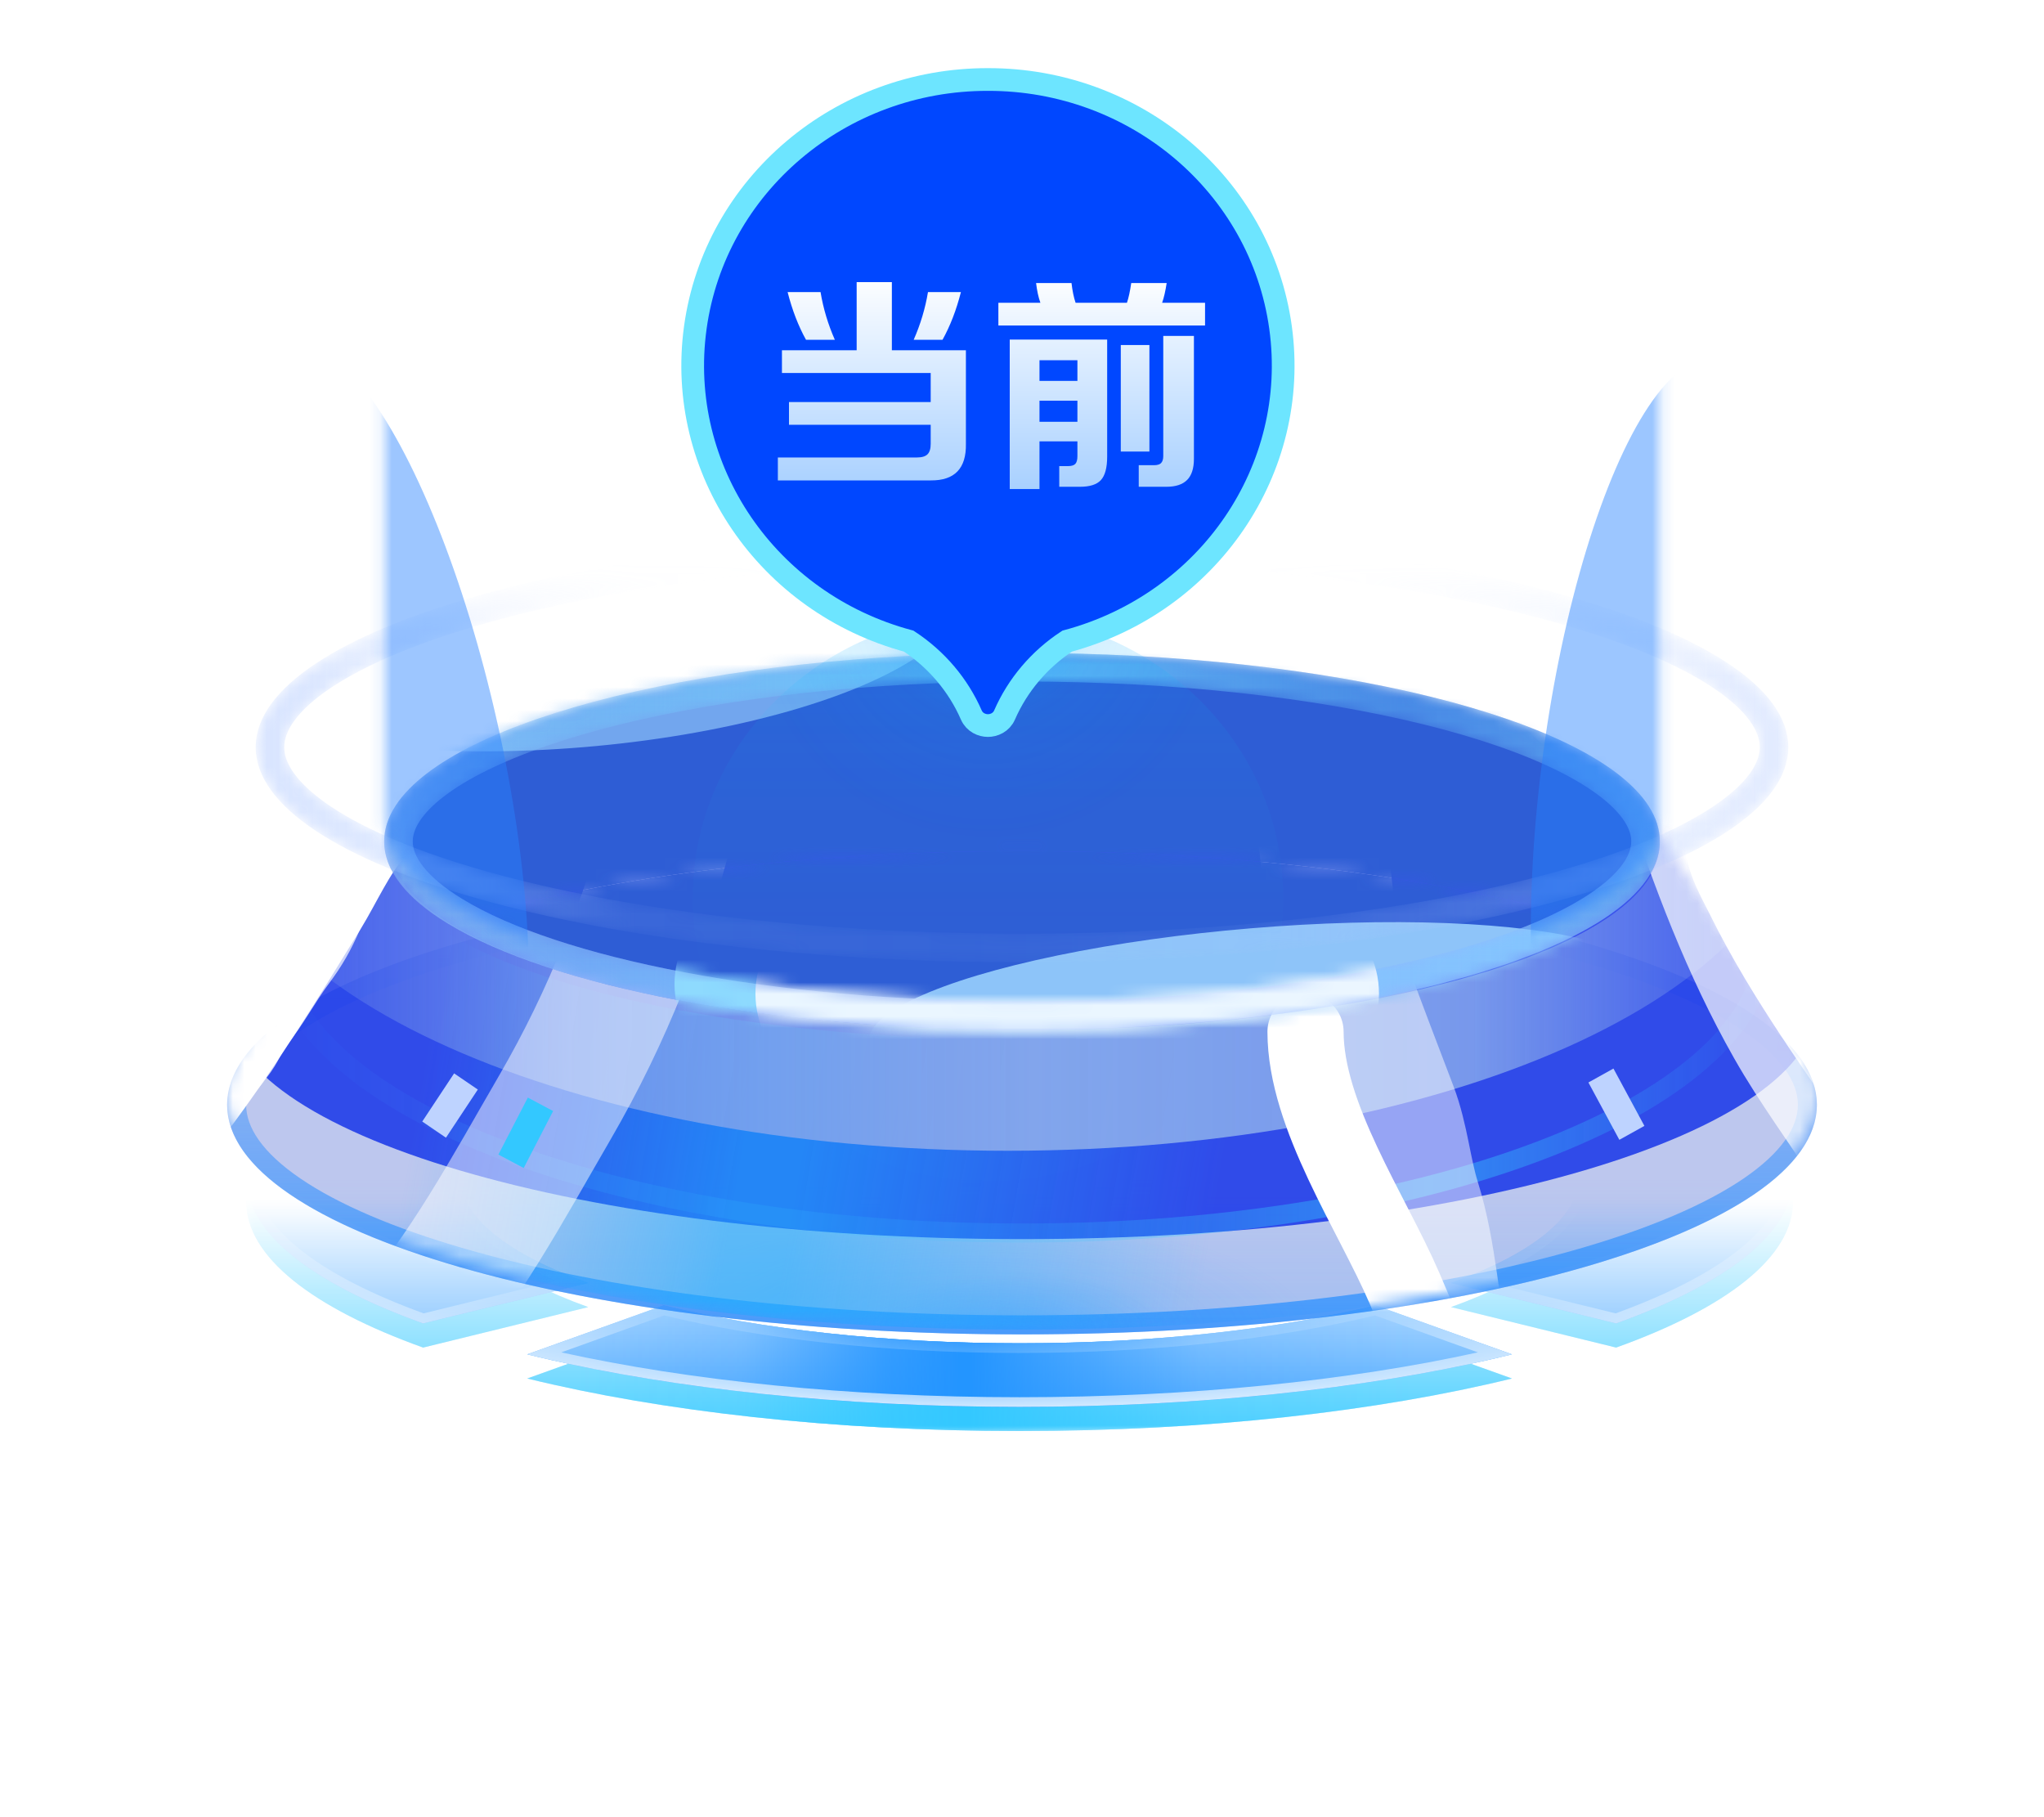 <svg width="180" height="160" viewBox="0 0 180 160" fill="none" xmlns="http://www.w3.org/2000/svg">
	<g transform="translate(0, 6)">
		<ellipse cx="90" cy="91.277" rx="70" ry="20.213" fill="#1539C5" fill-opacity="0.278"/>
		<mask id="mask0_597_2508" style="mask-type:alpha" maskUnits="userSpaceOnUse" x="21" y="97" width="138" height="24">
			<rect x="21.258" y="97.447" width="137.485" height="22.553" fill="url(#paint0_linear_597_2508)"/>
		</mask>
		<g mask="url(#mask0_597_2508)">
			<path d="M40.538 99.787C40.538 103.322 44.759 106.56 51.801 109.087L37.261 112.652C27.532 109.159 21.677 104.671 21.677 99.787C21.677 94.903 27.532 90.415 37.261 86.922L51.801 90.487C44.763 93.014 40.538 96.251 40.538 99.787Z" fill="#31C6FF" fill-opacity="0.302"/>
			<path d="M89.788 85.173C77.872 85.173 66.961 86.424 58.444 88.513L46.427 84.199C58.21 81.31 73.328 79.574 89.788 79.574C106.248 79.574 121.371 81.31 133.149 84.199L121.132 88.513C112.615 86.424 101.705 85.173 89.788 85.173Z" fill="#31C6FF" fill-opacity="0.302"/>
			<path d="M142.32 86.922C152.049 90.415 157.904 94.903 157.904 99.787C157.904 104.671 152.049 109.159 142.32 112.652L127.78 109.087C134.817 106.56 139.042 103.322 139.042 99.787C139.042 96.251 134.822 93.014 127.78 90.487L142.32 86.922Z" fill="#31C6FF" fill-opacity="0.302"/>
			<path d="M89.788 114.401C101.705 114.401 112.615 113.15 121.132 111.061L133.149 115.375C121.371 118.264 106.252 120 89.788 120C73.324 120 58.205 118.264 46.427 115.375L58.444 111.061C66.961 113.15 77.872 114.401 89.788 114.401Z" fill="#31C6FF" fill-opacity="0.302"/>
			<path d="M40.538 99.787C40.538 103.322 44.759 106.56 51.801 109.087L37.261 112.652C27.532 109.159 21.677 104.671 21.677 99.787C21.677 94.903 27.532 90.415 37.261 86.922L51.801 90.487C44.763 93.014 40.538 96.251 40.538 99.787Z" fill="#33C8FF"/>
			<path d="M89.788 85.173C77.872 85.173 66.961 86.424 58.444 88.513L46.427 84.199C58.21 81.31 73.328 79.574 89.788 79.574C106.248 79.574 121.371 81.31 133.149 84.199L121.132 88.513C112.615 86.424 101.705 85.173 89.788 85.173Z" fill="#33C8FF"/>
			<path d="M142.32 86.922C152.049 90.415 157.904 94.903 157.904 99.787C157.904 104.671 152.049 109.159 142.32 112.652L127.78 109.087C134.817 106.56 139.042 103.322 139.042 99.787C139.042 96.251 134.822 93.014 127.78 90.487L142.32 86.922Z" fill="#33C8FF"/>
			<path d="M89.788 114.401C101.705 114.401 112.615 113.15 121.132 111.061L133.149 115.375C121.371 118.264 106.252 120 89.788 120C73.324 120 58.205 118.264 46.427 115.375L58.444 111.061C66.961 113.15 77.872 114.401 89.788 114.401Z" fill="#33C8FF"/>
			<path d="M40.538 97.66C40.538 101.195 44.759 104.433 51.801 106.96L37.261 110.525C27.532 107.032 21.677 102.544 21.677 97.66C21.677 92.776 27.532 88.287 37.261 84.795L51.801 88.36C44.763 90.887 40.538 94.125 40.538 97.66Z" fill="#2294FF"/>
			<path d="M89.788 83.046C77.872 83.046 66.961 84.297 58.444 86.386L46.427 82.072C58.21 79.183 73.328 77.447 89.788 77.447C106.248 77.447 121.371 79.183 133.149 82.072L121.132 86.386C112.615 84.297 101.705 83.046 89.788 83.046Z" fill="#2294FF"/>
			<path d="M142.32 84.795C152.049 88.287 157.904 92.776 157.904 97.66C157.904 102.544 152.049 107.032 142.32 110.525L127.78 106.96C134.817 104.433 139.042 101.195 139.042 97.66C139.042 94.125 134.822 90.887 127.78 88.36L142.32 84.795Z" fill="#2294FF"/>
			<path d="M89.788 112.274C101.705 112.274 112.615 111.023 121.132 108.934L133.149 113.248C121.371 116.137 106.252 117.873 89.788 117.873C73.324 117.873 58.205 116.137 46.427 113.248L58.444 108.934C66.961 111.023 77.872 112.274 89.788 112.274Z" fill="#2294FF"/>
			<path d="M40.538 97.66C40.538 101.195 44.759 104.433 51.801 106.96L37.261 110.525C27.532 107.032 21.677 102.544 21.677 97.66C21.677 92.776 27.532 88.287 37.261 84.795L51.801 88.36C44.763 90.887 40.538 94.125 40.538 97.66Z" fill="#2294FF"/>
			<path d="M89.788 83.046C77.872 83.046 66.961 84.297 58.444 86.386L46.427 82.072C58.21 79.183 73.328 77.447 89.788 77.447C106.248 77.447 121.371 79.183 133.149 82.072L121.132 86.386C112.615 84.297 101.705 83.046 89.788 83.046Z" fill="#2294FF"/>
			<path d="M142.32 84.795C152.049 88.287 157.904 92.776 157.904 97.66C157.904 102.544 152.049 107.032 142.32 110.525L127.78 106.96C134.817 104.433 139.042 101.195 139.042 97.66C139.042 94.125 134.822 90.887 127.78 88.36L142.32 84.795Z" fill="#2294FF"/>
			<path d="M89.788 112.274C101.705 112.274 112.615 111.023 121.132 108.934L133.149 113.248C121.371 116.137 106.252 117.873 89.788 117.873C73.324 117.873 58.205 116.137 46.427 113.248L58.444 108.934C66.961 111.023 77.872 112.274 89.788 112.274Z" fill="#2294FF"/>
		</g>
		<mask id="mask1_597_2508" style="mask-type:alpha" maskUnits="userSpaceOnUse" x="21" y="97" width="138" height="24">
			<rect x="21.258" y="97.447" width="137.485" height="22.553" fill="url(#paint1_linear_597_2508)"/>
		</mask>
		<g mask="url(#mask1_597_2508)">
			<path d="M40.538 99.787C40.538 103.322 44.759 106.56 51.801 109.087L37.261 112.652C27.532 109.159 21.677 104.671 21.677 99.787C21.677 94.903 27.532 90.415 37.261 86.922L51.801 90.487C44.763 93.014 40.538 96.251 40.538 99.787Z" fill="#31C6FF" fill-opacity="0.302"/>
			<path d="M89.788 85.173C77.872 85.173 66.961 86.424 58.444 88.513L46.427 84.199C58.21 81.31 73.328 79.574 89.788 79.574C106.248 79.574 121.371 81.31 133.149 84.199L121.132 88.513C112.615 86.424 101.705 85.173 89.788 85.173Z" fill="#31C6FF" fill-opacity="0.302"/>
			<path d="M142.32 86.922C152.049 90.415 157.904 94.903 157.904 99.787C157.904 104.671 152.049 109.159 142.32 112.652L127.78 109.087C134.817 106.56 139.042 103.322 139.042 99.787C139.042 96.251 134.822 93.014 127.78 90.487L142.32 86.922Z" fill="#31C6FF" fill-opacity="0.302"/>
			<path d="M89.788 114.401C101.705 114.401 112.615 113.15 121.132 111.061L133.149 115.375C121.371 118.264 106.252 120 89.788 120C73.324 120 58.205 118.264 46.427 115.375L58.444 111.061C66.961 113.15 77.872 114.401 89.788 114.401Z" fill="#31C6FF" fill-opacity="0.302"/>
			<path d="M40.538 99.787C40.538 103.322 44.759 106.56 51.801 109.087L37.261 112.652C27.532 109.159 21.677 104.671 21.677 99.787C21.677 94.903 27.532 90.415 37.261 86.922L51.801 90.487C44.763 93.014 40.538 96.251 40.538 99.787Z" fill="#33C8FF"/>
			<path d="M89.788 85.173C77.872 85.173 66.961 86.424 58.444 88.513L46.427 84.199C58.21 81.31 73.328 79.574 89.788 79.574C106.248 79.574 121.371 81.31 133.149 84.199L121.132 88.513C112.615 86.424 101.705 85.173 89.788 85.173Z" fill="#33C8FF"/>
			<path d="M142.32 86.922C152.049 90.415 157.904 94.903 157.904 99.787C157.904 104.671 152.049 109.159 142.32 112.652L127.78 109.087C134.817 106.56 139.042 103.322 139.042 99.787C139.042 96.251 134.822 93.014 127.78 90.487L142.32 86.922Z" fill="#33C8FF"/>
			<path d="M89.788 114.401C101.705 114.401 112.615 113.15 121.132 111.061L133.149 115.375C121.371 118.264 106.252 120 89.788 120C73.324 120 58.205 118.264 46.427 115.375L58.444 111.061C66.961 113.15 77.872 114.401 89.788 114.401Z" fill="#33C8FF"/>
			<path d="M40.538 97.66C40.538 101.195 44.759 104.433 51.801 106.96L37.261 110.525C27.532 107.032 21.677 102.544 21.677 97.66C21.677 92.776 27.532 88.287 37.261 84.795L51.801 88.36C44.763 90.887 40.538 94.125 40.538 97.66Z" fill="#2294FF"/>
			<path d="M89.788 83.046C77.872 83.046 66.961 84.297 58.444 86.386L46.427 82.072C58.21 79.183 73.328 77.447 89.788 77.447C106.248 77.447 121.371 79.183 133.149 82.072L121.132 86.386C112.615 84.297 101.705 83.046 89.788 83.046Z" fill="#2294FF"/>
			<path d="M142.32 84.795C152.049 88.287 157.904 92.776 157.904 97.66C157.904 102.544 152.049 107.032 142.32 110.525L127.78 106.96C134.817 104.433 139.042 101.195 139.042 97.66C139.042 94.125 134.822 90.887 127.78 88.36L142.32 84.795Z" fill="#2294FF"/>
			<path d="M89.788 112.274C101.705 112.274 112.615 111.023 121.132 108.934L133.149 113.248C121.371 116.137 106.252 117.873 89.788 117.873C73.324 117.873 58.205 116.137 46.427 113.248L58.444 108.934C66.961 111.023 77.872 112.274 89.788 112.274Z" fill="#2294FF"/>
			<path d="M40.538 97.66C40.538 101.195 44.759 104.433 51.801 106.96L37.261 110.525C27.532 107.032 21.677 102.544 21.677 97.66C21.677 92.776 27.532 88.287 37.261 84.795L51.801 88.36C44.763 90.887 40.538 94.125 40.538 97.66Z" fill="#2294FF"/>
			<path d="M89.788 83.046C77.872 83.046 66.961 84.297 58.444 86.386L46.427 82.072C58.21 79.183 73.328 77.447 89.788 77.447C106.248 77.447 121.371 79.183 133.149 82.072L121.132 86.386C112.615 84.297 101.705 83.046 89.788 83.046Z" fill="#2294FF"/>
			<path d="M142.32 84.795C152.049 88.287 157.904 92.776 157.904 97.66C157.904 102.544 152.049 107.032 142.32 110.525L127.78 106.96C134.817 104.433 139.042 101.195 139.042 97.66C139.042 94.125 134.822 90.887 127.78 88.36L142.32 84.795Z" fill="#2294FF"/>
			<path d="M89.788 112.274C101.705 112.274 112.615 111.023 121.132 108.934L133.149 113.248C121.371 116.137 106.252 117.873 89.788 117.873C73.324 117.873 58.205 116.137 46.427 113.248L58.444 108.934C66.961 111.023 77.872 112.274 89.788 112.274Z" fill="#2294FF"/>
		</g>
		<g style="mix-blend-mode:overlay">
			<mask id="mask2_597_2508" style="mask-type:alpha" maskUnits="userSpaceOnUse" x="21" y="97" width="138" height="24">
				<rect x="21.258" y="97.447" width="137.485" height="22.553" fill="url(#paint2_linear_597_2508)"/>
			</mask>
			<g mask="url(#mask2_597_2508)">
				<path fill-rule="evenodd" clip-rule="evenodd" d="M43.006 103.354C40.978 101.711 39.7 99.799 39.7 97.66C39.7 95.521 40.98 93.609 43.008 91.966C44.54 90.726 46.567 89.582 48.992 88.547L37.306 85.681C32.598 87.391 28.879 89.318 26.343 91.371C23.755 93.466 22.515 95.59 22.515 97.66C22.515 99.73 23.755 101.854 26.343 103.949C28.879 106.002 32.598 107.929 37.306 109.639L48.991 106.774C46.565 105.738 44.538 104.594 43.006 103.354ZM50.392 106.43C50.848 106.61 51.318 106.787 51.801 106.96L37.261 110.525C27.532 107.032 21.677 102.544 21.677 97.66C21.677 92.776 27.532 88.287 37.261 84.795L51.801 88.36C51.318 88.533 50.848 88.71 50.392 88.89C44.203 91.333 40.538 94.367 40.538 97.66C40.538 100.953 44.2 103.987 50.392 106.43ZM58.49 85.499C67.048 83.427 77.932 82.195 89.788 82.195C101.645 82.195 112.529 83.427 121.087 85.499L130.147 82.247C118.888 79.769 104.913 78.298 89.788 78.298C74.664 78.298 60.692 79.769 49.43 82.247L58.49 85.499ZM58.444 86.386L46.428 82.072C46.925 81.95 47.429 81.83 47.939 81.712C59.49 79.039 74.024 77.447 89.788 77.447C105.553 77.447 120.09 79.039 131.638 81.712C132.148 81.83 132.652 81.95 133.149 82.072L121.132 86.386C112.615 84.297 101.705 83.046 89.788 83.046C77.872 83.046 66.962 84.297 58.444 86.386ZM142.275 85.681L130.59 88.546C133.016 89.582 135.043 90.726 136.575 91.966C138.603 93.609 139.881 95.521 139.881 97.66C139.881 99.799 138.602 101.711 136.573 103.354C135.041 104.594 133.014 105.738 130.589 106.773L142.275 109.639C146.983 107.929 150.702 106.002 153.238 103.949C155.826 101.854 157.066 99.73 157.066 97.66C157.066 95.59 155.826 93.466 153.238 91.371C150.702 89.318 146.983 87.391 142.275 85.681ZM142.32 110.525L127.78 106.96C128.263 106.787 128.733 106.61 129.189 106.43C135.378 103.987 139.043 100.953 139.043 97.66C139.043 94.367 135.381 91.333 129.189 88.89C128.733 88.71 128.263 88.533 127.78 88.36L142.32 84.795C152.049 88.287 157.904 92.776 157.904 97.66C157.904 102.544 152.049 107.032 142.32 110.525ZM121.087 109.821C112.529 111.893 101.645 113.125 89.788 113.125C77.932 113.125 67.048 111.893 58.49 109.821L49.43 113.073C60.688 115.551 74.66 117.022 89.788 117.022C104.917 117.022 118.889 115.551 130.147 113.073L121.087 109.821ZM121.132 108.934C112.615 111.023 101.705 112.274 89.788 112.274C77.872 112.274 66.962 111.023 58.444 108.934L46.428 113.248C46.925 113.37 47.429 113.49 47.939 113.608C59.486 116.281 74.02 117.873 89.788 117.873C105.557 117.873 120.091 116.281 131.638 113.608C132.148 113.49 132.652 113.37 133.149 113.248L121.132 108.934Z" fill="url(#paint3_radial_597_2508)"/>
			</g>
		</g>
		<path d="M159.162 91.277C159.162 93.647 157.493 96.086 154.026 98.453C150.588 100.8 145.557 102.947 139.265 104.764C126.692 108.395 109.274 110.652 90 110.652C70.726 110.652 53.308 108.395 40.735 104.764C34.443 102.947 29.412 100.8 25.974 98.453C22.507 96.086 20.838 93.647 20.838 91.277C20.838 88.908 22.507 86.468 25.974 84.102C29.412 81.754 34.443 79.607 40.735 77.79C53.308 74.16 70.726 71.903 90 71.903C109.274 71.903 126.692 74.16 139.265 77.79C145.557 79.607 150.588 81.754 154.026 84.102C157.493 86.468 159.162 88.908 159.162 91.277Z" stroke="url(#paint4_linear_597_2508)" stroke-width="1.677"/>
		<ellipse cx="90" cy="90.851" rx="70" ry="20.213" fill="url(#paint5_linear_597_2508)"/>
		<ellipse cx="90" cy="90.851" rx="70" ry="20.213" fill="url(#paint6_radial_597_2508)" fill-opacity="0.75"/>
		<ellipse cx="90" cy="90.851" rx="70" ry="20.213" fill="url(#paint7_radial_597_2508)" fill-opacity="0.75"/>
		<mask id="mask3_597_2508" style="mask-type:alpha" maskUnits="userSpaceOnUse" x="20" y="52" width="140" height="60">
			<path d="M90 111.065C128.66 111.065 160 101.825 160 90.427C160 89.341 159.716 88.275 159.168 87.235L158.212 85.771L145.176 65.817C140.235 58.143 117.411 52.342 90 52.342C62.693 52.342 39.937 58.1 34.88 65.731L34.824 65.817L21.788 85.771L20.832 87.235C20.284 88.275 20 89.341 20 90.427C20 101.825 51.34 111.065 90 111.065Z" fill="#1835E9"/>
		</mask>
		<g mask="url(#mask3_597_2508)">
			<g filter="url(#filter0_ii_597_2508)">
				<path d="M90 111.065C128.66 111.065 160 101.825 160 90.427C160 89.341 159.716 88.275 159.168 87.235L158.212 85.771L145.176 65.817C140.235 58.143 117.411 52.342 90 52.342C62.693 52.342 39.937 58.1 34.88 65.731L34.824 65.817L21.788 85.771L20.832 87.235C20.284 88.275 20 89.341 20 90.427C20 101.825 51.34 111.065 90 111.065Z" fill="#1835E9" fill-opacity="0.85"/>
			</g>
			<path d="M90 111.076C128.66 111.076 160 101.836 160 90.438C160 89.353 159.716 88.287 159.168 87.247L158.212 85.783C155.337 82.107 149.132 78.806 140.583 76.172C131.493 81.719 112.258 85.544 90 85.544C67.742 85.544 48.507 81.719 39.417 76.172C30.868 78.806 24.663 82.107 21.788 85.783L20.832 87.247C20.284 88.287 20 89.353 20 90.438C20 101.836 51.34 111.076 90 111.076Z" fill="url(#paint8_linear_597_2508)"/>
			<path fill-rule="evenodd" clip-rule="evenodd" d="M88.743 95.323C127.171 95.323 158.324 81.415 158.324 64.259C158.324 47.103 127.171 33.195 88.743 33.195C50.314 33.195 19.162 47.103 19.162 64.259C19.162 81.415 50.314 95.323 88.743 95.323ZM90.21 84.684C121.115 84.684 146.168 77.349 146.168 68.301C146.168 59.253 121.115 51.918 90.21 51.918C59.305 51.918 34.252 59.253 34.252 68.301C34.252 77.349 59.305 84.684 90.21 84.684Z" fill="url(#paint9_linear_597_2508)"/>
			<path d="M155.389 77.235C155.389 80.539 153.698 83.775 150.451 86.809C147.202 89.843 142.456 92.615 136.522 94.96C124.658 99.648 108.21 102.566 90 102.566C71.79 102.566 55.342 99.648 43.478 94.96C37.544 92.615 32.798 89.843 29.549 86.809C26.302 83.775 24.611 80.539 24.611 77.235C24.611 73.93 26.302 70.694 29.549 67.661C32.798 64.626 37.544 61.854 43.478 59.509C55.342 54.821 71.79 51.903 90 51.903C108.21 51.903 124.658 54.821 136.522 59.509C142.456 61.854 147.202 64.626 150.451 67.661C153.698 70.694 155.389 73.93 155.389 77.235Z" stroke="url(#paint10_linear_597_2508)" stroke-width="1.677"/>
			<g style="mix-blend-mode:overlay" opacity="0.7">
				<g filter="url(#filter1_f_597_2508)">
					<path d="M40.869 50.805C39.982 51.818 39.586 53.838 39.05 55.05C37.639 58.239 35.491 60.439 33.302 63.091C30.514 66.469 29.491 70.342 27.806 74.275C27.205 75.678 26.537 76.854 25.621 78.071C24.257 79.881 23.186 81.961 21.768 83.701C21.185 84.416 20.958 85.233 20.429 85.971C19.619 87.1 18.714 88.143 17.851 89.228C16.584 90.823 15.941 92.702 14.769 94.333C13.307 96.366 11.647 98.89 10.739 101.245C10.165 102.735 9.45 104.05 9.084 105.619C8.576 107.798 7.122 109.468 6.002 111.364C4.143 114.51 2.909 118.026 0.734 120.97C0.12 121.801 -0.417 122.7 -1.149 123.471C-1.637 123.985 -1.783 125.089 -2.336 125.369M16.083 91.434C15.416 92.111 14.556 92.548 13.872 93.243C11.497 95.654 9.515 98.38 7.189 100.822C5.855 102.224 4.855 103.43 3.134 104.349C1.879 105.02 1.471 105.705 0.62 106.671C-0.151 107.545 -1.152 108.662 -1.705 109.672C-2.088 110.373 -3.102 110.533 -3.473 111.288" stroke="white" stroke-width="8.383" stroke-linecap="round"/>
				</g>
				<g opacity="0.7" filter="url(#filter2_f_597_2508)">
					<path d="M60.395 60.986C60.395 62.538 59.577 64.383 59.193 65.868C56.822 75.037 53.593 83.365 48.84 91.552C44.716 98.655 40.857 105.916 35.401 112.099C33.66 114.072 32.048 115.788 30.664 118.037C29.712 119.583 28.413 120.822 27.596 122.482C26.776 124.146 26.033 125.874 25.209 127.546C24.398 129.193 24.172 131.124 23.433 132.792C23.035 133.688 22.284 134.746 22.284 135.743" stroke="white" stroke-width="11.317" stroke-linecap="round"/>
				</g>
				<g opacity="0.7" filter="url(#filter3_f_597_2508)">
					<path d="M115.946 64.592C115.946 65.333 116.235 66.132 116.341 66.887C117.031 71.791 117.113 76.689 118.835 81.386C120.091 84.813 121.397 88.197 122.693 91.606C123.702 94.259 123.898 97.058 124.738 99.748C126.215 104.476 126.33 109.373 127.43 114.156C128.484 118.742 128.433 123.496 129.691 128.055C131.369 134.14 131.772 140.753 131.772 147.054C131.772 149.597 132.418 151.603 132.418 154.103" stroke="white" stroke-width="11.317" stroke-linecap="round"/>
				</g>
				<g filter="url(#filter4_f_597_2508)">
					<path d="M141.461 40.002C141.461 40.982 141.517 41.922 141.659 42.898C142.64 49.654 144.873 56.474 147.023 62.917C149.598 70.632 152.346 78.04 156.354 85.104C158.494 88.875 161.038 92.264 163.369 95.887C165.264 98.832 166.461 102.198 168.124 105.268C169.343 107.518 169.567 110.174 170.367 112.609C171.001 114.541 172.211 115.931 173.041 117.709C173.363 118.401 173.386 119.33 173.83 119.932C175.706 122.47 176.302 126.01 177.957 128.53" stroke="white" stroke-width="8.383" stroke-linecap="round"/>
				</g>
				<g opacity="0.7" filter="url(#filter5_f_597_2508)">
					<path d="M129.834 44.922C133.866 49.014 137.436 53.553 141.784 57.327C145.802 60.814 150.043 64.123 154.308 67.291C157.569 69.712 161.38 71.606 164.356 74.395C167.563 77.4 170.445 81.198 174.835 82.446C177.606 83.234 179.309 85.197 181.528 87.054C187.509 92.064 193.009 97.74 198.95 102.829C201.152 104.715 203.266 106.748 205.338 108.786C206.634 110.06 208.346 110.856 209.608 112.137" stroke="white" stroke-width="11.317" stroke-linecap="round"/>
				</g>
			</g>
			<g filter="url(#filter6_f_597_2508)">
				<path d="M33.117 67.236C31.398 69.175 30.222 71.892 28.878 74.083C25.125 80.198 21.528 86.061 17.201 91.805C13.946 96.126 10.065 100.267 7.682 105.185C5.677 109.325 4.479 113.706 2.133 117.704C-1.129 123.262 -5.694 128.431 -8.503 134.135" stroke="white" stroke-width="6.707" stroke-linecap="round"/>
			</g>
			<g filter="url(#filter7_f_597_2508)">
				<path d="M114.968 84.84C114.968 92.262 120.809 100.758 123.678 107.413C125.858 112.473 127.964 117.863 129.497 123.179C130.537 126.789 132.493 131.211 133.003 134.838C133.483 138.246 136.188 149.482 139.246 151.034" stroke="white" stroke-width="6.707" stroke-linecap="round"/>
			</g>
			<g filter="url(#filter8_f_597_2508)">
				<path d="M151.732 67.939C151.732 69.701 152.818 71.475 153.582 73.025C157.18 80.332 162.205 87.053 166.761 93.76C171.003 100.004 176.101 105.516 180.133 111.913C182.781 116.112 186.45 120.122 188.496 124.275" stroke="white" stroke-width="6.707" stroke-linecap="round"/>
			</g>
		</g>
		<g filter="url(#filter9_d_597_2508)">
			<rect width="2.527" height="5.083" transform="matrix(0.826 0.563 -0.552 0.834 39.99 88.51)" fill="#BED3FF"/>
		</g>
		<g style="mix-blend-mode:overlay">
			<rect width="2.524" height="5.737" transform="matrix(-0.874 0.486 0.475 0.88 142.085 88.084)" fill="#BED3FF"/>
		</g>
		<g filter="url(#filter10_d_597_2508)">
			<rect width="2.523" height="5.644" transform="matrix(0.883 0.47 -0.459 0.889 46.482 90.639)" fill="#33C8FF"/>
		</g>
		<mask id="mask4_597_2508" style="mask-type:alpha" maskUnits="userSpaceOnUse" x="33" y="51" width="114" height="34">
			<path d="M90 84.682C112.258 84.682 131.493 80.856 140.583 75.309C127.839 71.382 109.888 68.937 90 68.937C70.112 68.937 52.161 71.382 39.417 75.309C48.507 80.856 67.742 84.682 90 84.682Z" fill="#2E5DD5"/>
			<path d="M145.176 64.966C140.235 57.292 117.411 51.49 90 51.49C62.693 51.49 39.937 57.248 34.88 64.879L34.824 64.966C34.173 65.976 33.832 67.019 33.832 68.086C33.832 70.675 35.839 73.125 39.417 75.309C52.161 71.382 70.112 68.937 90 68.937C109.888 68.937 127.839 71.382 140.583 75.309C144.161 73.125 146.168 70.675 146.168 68.086C146.168 67.019 145.827 65.976 145.176 64.966Z" fill="#2E5DD5"/>
		</mask>
		<g mask="url(#mask4_597_2508)">
			<path d="M90 84.682C112.258 84.682 131.493 80.856 140.583 75.309C127.839 71.382 109.888 68.937 90 68.937C70.112 68.937 52.161 71.382 39.417 75.309C48.507 80.856 67.742 84.682 90 84.682Z" fill="#2E5DD5"/>
			<path d="M145.176 64.966C140.235 57.292 117.411 51.49 90 51.49C62.693 51.49 39.937 57.248 34.88 64.879L34.824 64.966C34.173 65.976 33.832 67.019 33.832 68.086C33.832 70.675 35.839 73.125 39.417 75.309C52.161 71.382 70.112 68.937 90 68.937C109.888 68.937 127.839 71.382 140.583 75.309C144.161 73.125 146.168 70.675 146.168 68.086C146.168 67.019 145.827 65.976 145.176 64.966Z" fill="#2E5DD5"/>
			<g filter="url(#filter11_f_597_2508)">
				<ellipse cx="34.375" cy="7.254" rx="34.375" ry="7.254" transform="matrix(0.997 -0.083 0.08 0.997 75.897 78.588)" fill="#8EC4F9"/>
			</g>
			<g filter="url(#filter12_f_597_2508)">
				<ellipse cx="34.375" cy="2.852" rx="34.375" ry="2.852" transform="matrix(0.997 -0.083 0.08 0.997 76.361 84.357)" fill="#8EC4F9"/>
			</g>
			<g opacity="0.7" filter="url(#filter13_f_597_2508)">
				<ellipse cx="34.375" cy="10.85" rx="34.375" ry="10.85" transform="matrix(0.997 -0.083 0.08 0.997 15.389 41.004)" fill="#8EC4F9"/>
			</g>
		</g>

		// 圈
		<mask id="mask5_597_2508" style="mask-type:alpha" maskUnits="userSpaceOnUse" x="22" y="40" width="136" height="39">
			<path d="M156.227 59.788C156.227 61.754 154.796 63.916 151.486 66.111C148.226 68.274 143.425 70.271 137.379 71.967C125.306 75.355 108.554 77.466 90 77.466C71.446 77.466 54.694 75.355 42.62 71.967C36.575 70.271 31.774 68.274 28.513 66.111C25.204 63.916 23.772 61.754 23.772 59.788C23.772 57.822 25.204 55.66 28.513 53.465C31.774 51.302 36.575 49.305 42.62 47.609C54.694 44.221 71.446 42.109 90 42.109C108.554 42.109 125.306 44.221 137.379 47.609C143.425 49.305 148.226 51.302 151.486 53.465C154.796 55.66 156.227 57.822 156.227 59.788Z" stroke="url(#paint11_linear_597_2508)" stroke-width="2.515"/>
		</mask>
		// 圈
		<g class="circle" mask="url(#mask5_597_2508)">
			<path d="M156.227 59.788C156.227 61.754 154.796 63.916 151.486 66.111C148.226 68.274 143.425 70.271 137.379 71.967C125.306 75.355 108.554 77.466 90 77.466C71.446 77.466 54.694 75.355 42.62 71.967C36.575 70.271 31.774 68.274 28.513 66.111C25.204 63.916 23.772 61.754 23.772 59.788C23.772 57.822 25.204 55.66 28.513 53.465C31.774 51.302 36.575 49.305 42.62 47.609C54.694 44.221 71.446 42.109 90 42.109C108.554 42.109 125.306 44.221 137.379 47.609C143.425 49.305 148.226 51.302 151.486 53.465C154.796 55.66 156.227 57.822 156.227 59.788Z" stroke="url(#paint12_linear_597_2508)" stroke-width="2.515"/>
		</g>
		<path d="M35.879 65.65L35.931 65.57C37.016 63.935 39.153 62.268 42.342 60.696C45.507 59.135 49.586 57.727 54.397 56.544C64.014 54.18 76.426 52.748 90 52.748C103.626 52.748 116.08 54.191 125.713 56.571C130.531 57.762 134.61 59.179 137.765 60.748C140.948 62.332 143.064 64.008 144.119 65.646C144.663 66.49 144.91 67.3 144.91 68.086C144.91 69.982 143.418 72.106 139.928 74.236C135.572 76.894 128.663 79.202 119.996 80.84C111.356 82.473 101.061 83.424 90 83.424C78.939 83.424 68.645 82.473 60.004 80.84C51.338 79.202 44.428 76.894 40.072 74.236C36.582 72.106 35.09 69.982 35.09 68.086C35.09 67.301 35.337 66.492 35.879 65.65Z" stroke="url(#paint13_linear_597_2508)" stroke-width="2.515"/>
		<mask id="mask6_597_2508" style="mask-type:alpha" maskUnits="userSpaceOnUse" x="33" y="51" width="114" height="34">
			<path d="M35.879 65.65L35.931 65.57C37.015 63.935 39.152 62.268 42.342 60.696C45.507 59.135 49.586 57.727 54.396 56.544C64.014 54.18 76.426 52.748 90 52.748C103.625 52.748 116.08 54.191 125.713 56.571C130.53 57.762 134.61 59.179 137.765 60.748C140.948 62.332 143.064 64.008 144.119 65.646C144.662 66.49 144.91 67.3 144.91 68.086C144.91 69.982 143.418 72.106 139.928 74.236C135.572 76.894 128.662 79.202 119.996 80.84C111.355 82.473 101.061 83.424 90 83.424C78.939 83.424 68.645 82.473 60.004 80.84C51.337 79.202 44.428 76.894 40.072 74.236C36.582 72.106 35.09 69.982 35.09 68.086C35.09 67.301 35.337 66.492 35.879 65.65Z" stroke="url(#paint14_linear_597_2508)" stroke-width="2.515"/>
			<path d="M35.879 65.65L35.931 65.57C37.015 63.935 39.152 62.268 42.342 60.696C45.507 59.135 49.586 57.727 54.396 56.544C64.014 54.18 76.426 52.748 90 52.748C103.625 52.748 116.08 54.191 125.713 56.571C130.53 57.762 134.61 59.179 137.765 60.748C140.948 62.332 143.064 64.008 144.119 65.646C144.662 66.49 144.91 67.3 144.91 68.086C144.91 69.982 143.418 72.106 139.928 74.236C135.572 76.894 128.662 79.202 119.996 80.84C111.355 82.473 101.061 83.424 90 83.424C78.939 83.424 68.645 82.473 60.004 80.84C51.337 79.202 44.428 76.894 40.072 74.236C36.582 72.106 35.09 69.982 35.09 68.086C35.09 67.301 35.337 66.492 35.879 65.65Z" stroke="black" stroke-width="2.515"/>
		</mask>
		<g mask="url(#mask6_597_2508)">
			<path d="M35.879 65.65L35.931 65.57C37.015 63.935 39.152 62.268 42.342 60.696C45.507 59.135 49.586 57.727 54.396 56.544C64.014 54.18 76.426 52.748 90 52.748C103.625 52.748 116.08 54.191 125.713 56.571C130.53 57.762 134.61 59.179 137.765 60.748C140.948 62.332 143.064 64.008 144.119 65.646C144.662 66.49 144.91 67.3 144.91 68.086C144.91 69.982 143.418 72.106 139.928 74.236C135.572 76.894 128.662 79.202 119.996 80.84C111.355 82.473 101.061 83.424 90 83.424C78.939 83.424 68.645 82.473 60.004 80.84C51.337 79.202 44.428 76.894 40.072 74.236C36.582 72.106 35.09 69.982 35.09 68.086C35.09 67.301 35.337 66.492 35.879 65.65Z" stroke="url(#paint15_linear_597_2508)" stroke-width="2.515"/>
			<g filter="url(#filter14_f_597_2508)">
				<ellipse cx="86.856" cy="80.641" rx="27.455" ry="15.106" fill="#91DEFF" fill-opacity="0.906"/>
			</g>
			<g filter="url(#filter15_f_597_2508)">
				<ellipse cx="93.982" cy="81.491" rx="27.455" ry="15.106" fill="#EBF6FF"/>
			</g>
		</g>

		// 发光柱
		<mask id="mask7_597_2508" style="mask-type:alpha" maskUnits="userSpaceOnUse" x="33" y="0" width="114" height="83">
			<path d="M90 82.766C112.258 82.766 131.493 78.94 140.583 73.393C144.161 71.209 146.168 68.759 146.168 66.17V0H33.832V66.17C33.832 68.759 35.839 71.209 39.417 73.393C48.507 78.94 67.742 82.766 90 82.766Z" fill="#D9D9D9"/>
		</mask>
		// 发光柱
		<g class="light" mask="url(#mask7_597_2508)">
			<g opacity="0.8" filter="url(#filter16_f_597_2508)">
				<ellipse cx="10.272" cy="36.373" rx="10.272" ry="36.373" transform="matrix(0.991 0.137 -0.133 0.991 140.737 24.254)" fill="#2582FF" fill-opacity="0.57"/>
			</g>
			<g opacity="0.8" filter="url(#filter17_f_597_2508)">
				<ellipse cx="10.277" cy="36.356" rx="10.277" ry="36.356" transform="matrix(0.974 -0.226 0.219 0.976 15.808 26.766)" fill="#2782FF" fill-opacity="0.57"/>
			</g>
		</g>
		<g class="zmove" transform="translate(60, 0)">
			// 气泡
			<path fill-rule="evenodd" clip-rule="evenodd" d="M27 48.072C41.359 48.072 53 59.249 53 73.036C53 86.823 41.359 98 27 98C12.641 98 1 86.823 1 73.036C1 59.249 12.641 48.072 27 48.072Z" fill="url(#paint0_linear_629_21539)" fill-opacity="0.1"/>
			<path fill-rule="evenodd" clip-rule="evenodd" d="M27 48.072C41.359 48.072 53 59.249 53 73.036C53 86.823 41.359 98 27 98C12.641 98 1 86.823 1 73.036C1 59.249 12.641 48.072 27 48.072Z" fill="url(#paint1_radial_629_21539)" fill-opacity="0.4"/>
			<path d="M1.232 22.835C-0.494 35.332 7.561 47.1 20.023 50.449C22.48 52.064 24.389 54.327 25.535 56.951C25.826 57.619 26.473 57.884 27 57.884C27.527 57.884 28.174 57.619 28.465 56.951C29.611 54.327 31.52 52.064 33.977 50.449C46.438 47.1 54.494 35.332 52.768 22.835C51.035 10.293 39.993 0.977 27 1C14.007 0.977 2.965 10.293 1.232 22.835Z" fill="url(#paint2_linear_629_21539)"/>
			<path d="M1.232 22.835C-0.494 35.332 7.561 47.1 20.023 50.449C22.48 52.064 24.389 54.327 25.535 56.951C25.826 57.619 26.473 57.884 27 57.884C27.527 57.884 28.174 57.619 28.465 56.951C29.611 54.327 31.52 52.064 33.977 50.449C46.438 47.1 54.494 35.332 52.768 22.835C51.035 10.293 39.993 0.977 27 1C14.007 0.977 2.965 10.293 1.232 22.835Z" fill="#0047FF"/>
			<path d="M1.232 22.835C-0.494 35.332 7.561 47.1 20.023 50.449C22.48 52.064 24.389 54.327 25.535 56.951C25.826 57.619 26.473 57.884 27 57.884C27.527 57.884 28.174 57.619 28.465 56.951C29.611 54.327 31.52 52.064 33.977 50.449C46.438 47.1 54.494 35.332 52.768 22.835C51.035 10.293 39.993 0.977 27 1C14.007 0.977 2.965 10.293 1.232 22.835Z" stroke="#6DE5FF" stroke-width="2"/>
			<g filter="url(#filter0_d_629_21539)">
				<path d="M9.48 29.4V27.4H21.96V24.84H8.86V22.84H15.44V16.84H18.54V22.84H25.06V31.08C25.1 33.24 24.073 34.313 21.98 34.3H8.5V32.28H20.74C21.18 32.28 21.493 32.187 21.68 32C21.867 31.813 21.96 31.507 21.96 31.08V29.4H9.48ZM10.98 21.92C10.3 20.693 9.76 19.293 9.36 17.72H12.26C12.5 19.16 12.92 20.56 13.52 21.92H10.98ZM20.46 21.92C21.06 20.56 21.48 19.16 21.72 17.72H24.62C24.22 19.293 23.68 20.693 23 21.92H20.46ZM28.92 35.06V21.9H37.5V32.2C37.5 33.187 37.313 33.88 36.94 34.28C36.58 34.667 35.967 34.86 35.1 34.86H33.28V33.04H34.04C34.36 33.04 34.58 32.973 34.7 32.84C34.82 32.707 34.88 32.48 34.88 32.16V30.86H31.54V35.06H28.92ZM27.92 20.66V18.66H31.62C31.447 18.18 31.32 17.6 31.24 16.92H34.36C34.44 17.613 34.56 18.193 34.72 18.66H39.24C39.387 18.233 39.513 17.653 39.62 16.92H42.74C42.633 17.627 42.5 18.207 42.34 18.66H46.12V20.66H27.92ZM40.28 34.86V32.96H41.62C41.913 32.96 42.12 32.9 42.24 32.78C42.373 32.647 42.44 32.44 42.44 32.16V21.58H45.14V32.4C45.14 33.24 44.94 33.86 44.54 34.26C44.14 34.66 43.533 34.86 42.72 34.86H40.28ZM38.7 31.76V22.38H41.22V31.76H38.7ZM31.54 27.28V29.14H34.88V27.28H31.54ZM31.54 23.72V25.54H34.88V23.72H31.54Z" fill="url(#paint3_linear_629_21539)"/>
			</g>
		</g>
	</g>
	
	
	<defs>
	<style>
		.zmove { animation: float 1.6s infinite linear;}
		@keyframes float {
			0%{ transform: translate(60px, 0);}
			25% { transform: translate(60px, 6px);}
			100%{transform: translate(60px, 0px);}
		}
		.circle { animation: circle 1s infinite linear; transform-origin: 50% 50%;}
		@keyframes circle{
			0%{ opacity: 1; transform: translate(0, 0) scale(1);}
			60%{opacity: 0; transform: translate(0, -20px) scale(1.1);}
			100%{opacity: 0; transform: translate(0, -40px) scale(1.2);}
		}
		.light { animation: light 1.8s infinite ease-in-out; transform-origin: 50% 100%;}
		@keyframes light{
			0%{ opacity: 1;}
			10%{opacity: 0.4;}
			20%{ opacity: 0.8; }
			30%{ opacity: 0.4; }
			100%{ opacity: 0;}
		}
	</style>
		<filter id="filter0_ii_597_2508" x="20" y="47.312" width="140" height="63.753" filterUnits="userSpaceOnUse" color-interpolation-filters="sRGB">
			<feFlood flood-opacity="0" result="BackgroundImageFix"/>
			<feBlend mode="normal" in="SourceGraphic" in2="BackgroundImageFix" result="shape"/>
			<feColorMatrix in="SourceAlpha" type="matrix" values="0 0 0 0 0 0 0 0 0 0 0 0 0 0 0 0 0 0 127 0" result="hardAlpha"/>
			<feOffset dy="-5.03"/>
			<feGaussianBlur stdDeviation="3.563"/>
			<feComposite in2="hardAlpha" operator="arithmetic" k2="-1" k3="1"/>
			<feColorMatrix type="matrix" values="0 0 0 0 0.259 0 0 0 0 0.816 0 0 0 0 1 0 0 0 0.67 0"/>
			<feBlend mode="normal" in2="shape" result="effect1_innerShadow_597_2508"/>
			<feColorMatrix in="SourceAlpha" type="matrix" values="0 0 0 0 0 0 0 0 0 0 0 0 0 0 0 0 0 0 127 0" result="hardAlpha"/>
			<feOffset dy="-2.934"/>
			<feGaussianBlur stdDeviation="1.257"/>
			<feComposite in2="hardAlpha" operator="arithmetic" k2="-1" k3="1"/>
			<feColorMatrix type="matrix" values="0 0 0 0 1 0 0 0 0 1 0 0 0 0 1 0 0 0 0.33 0"/>
			<feBlend mode="normal" in2="effect1_innerShadow_597_2508" result="effect2_innerShadow_597_2508"/>
		</filter>
		<filter id="filter1_f_597_2508" x="-11.857" y="42.421" width="61.109" height="91.332" filterUnits="userSpaceOnUse" color-interpolation-filters="sRGB">
			<feFlood flood-opacity="0" result="BackgroundImageFix"/>
			<feBlend mode="normal" in="SourceGraphic" in2="BackgroundImageFix" result="shape"/>
			<feGaussianBlur stdDeviation="2.096" result="effect1_foregroundBlur_597_2508"/>
		</filter>
		<filter id="filter2_f_597_2508" x="1.955" y="40.657" width="78.769" height="115.415" filterUnits="userSpaceOnUse" color-interpolation-filters="sRGB">
			<feFlood flood-opacity="0" result="BackgroundImageFix"/>
			<feBlend mode="normal" in="SourceGraphic" in2="BackgroundImageFix" result="shape"/>
			<feGaussianBlur stdDeviation="7.335" result="effect1_foregroundBlur_597_2508"/>
		</filter>
		<filter id="filter3_f_597_2508" x="95.617" y="44.262" width="57.13" height="130.17" filterUnits="userSpaceOnUse" color-interpolation-filters="sRGB">
			<feFlood flood-opacity="0" result="BackgroundImageFix"/>
			<feBlend mode="normal" in="SourceGraphic" in2="BackgroundImageFix" result="shape"/>
			<feGaussianBlur stdDeviation="7.335" result="effect1_foregroundBlur_597_2508"/>
		</filter>
		<filter id="filter4_f_597_2508" x="133.078" y="31.619" width="53.263" height="105.294" filterUnits="userSpaceOnUse" color-interpolation-filters="sRGB">
			<feFlood flood-opacity="0" result="BackgroundImageFix"/>
			<feBlend mode="normal" in="SourceGraphic" in2="BackgroundImageFix" result="shape"/>
			<feGaussianBlur stdDeviation="2.096" result="effect1_foregroundBlur_597_2508"/>
		</filter>
		<filter id="filter5_f_597_2508" x="109.505" y="24.593" width="120.433" height="107.874" filterUnits="userSpaceOnUse" color-interpolation-filters="sRGB">
			<feFlood flood-opacity="0" result="BackgroundImageFix"/>
			<feBlend mode="normal" in="SourceGraphic" in2="BackgroundImageFix" result="shape"/>
			<feGaussianBlur stdDeviation="7.335" result="effect1_foregroundBlur_597_2508"/>
		</filter>
		<filter id="filter6_f_597_2508" x="-26.108" y="49.632" width="76.83" height="102.109" filterUnits="userSpaceOnUse" color-interpolation-filters="sRGB">
			<feFlood flood-opacity="0" result="BackgroundImageFix"/>
			<feBlend mode="normal" in="SourceGraphic" in2="BackgroundImageFix" result="shape"/>
			<feGaussianBlur stdDeviation="7.126" result="effect1_foregroundBlur_597_2508"/>
		</filter>
		<filter id="filter7_f_597_2508" x="97.364" y="67.235" width="59.488" height="101.405" filterUnits="userSpaceOnUse" color-interpolation-filters="sRGB">
			<feFlood flood-opacity="0" result="BackgroundImageFix"/>
			<feBlend mode="normal" in="SourceGraphic" in2="BackgroundImageFix" result="shape"/>
			<feGaussianBlur stdDeviation="7.126" result="effect1_foregroundBlur_597_2508"/>
		</filter>
		<filter id="filter8_f_597_2508" x="134.127" y="50.335" width="71.974" height="91.546" filterUnits="userSpaceOnUse" color-interpolation-filters="sRGB">
			<feFlood flood-opacity="0" result="BackgroundImageFix"/>
			<feBlend mode="normal" in="SourceGraphic" in2="BackgroundImageFix" result="shape"/>
			<feGaussianBlur stdDeviation="7.126" result="effect1_foregroundBlur_597_2508"/>
		</filter>
		<filter id="filter9_d_597_2508" x="33.832" y="85.156" width="11.599" height="12.369" filterUnits="userSpaceOnUse" color-interpolation-filters="sRGB">
			<feFlood flood-opacity="0" result="BackgroundImageFix"/>
			<feColorMatrix in="SourceAlpha" type="matrix" values="0 0 0 0 0 0 0 0 0 0 0 0 0 0 0 0 0 0 127 0" result="hardAlpha"/>
			<feOffset/>
			<feGaussianBlur stdDeviation="1.677"/>
			<feComposite in2="hardAlpha" operator="out"/>
			<feColorMatrix type="matrix" values="0 0 0 0 0.145 0 0 0 0 0.729 0 0 0 0 1 0 0 0 1 0"/>
			<feBlend mode="normal" in2="BackgroundImageFix" result="effect1_dropShadow_597_2508"/>
			<feBlend mode="normal" in="SourceGraphic" in2="effect1_dropShadow_597_2508" result="shape"/>
		</filter>
		<filter id="filter10_d_597_2508" x="40.539" y="87.285" width="11.524" height="12.906" filterUnits="userSpaceOnUse" color-interpolation-filters="sRGB">
			<feFlood flood-opacity="0" result="BackgroundImageFix"/>
			<feColorMatrix in="SourceAlpha" type="matrix" values="0 0 0 0 0 0 0 0 0 0 0 0 0 0 0 0 0 0 127 0" result="hardAlpha"/>
			<feOffset/>
			<feGaussianBlur stdDeviation="1.677"/>
			<feComposite in2="hardAlpha" operator="out"/>
			<feColorMatrix type="matrix" values="0 0 0 0 0.145 0 0 0 0 0.729 0 0 0 0 1 0 0 0 1 0"/>
			<feBlend mode="normal" in2="BackgroundImageFix" result="effect1_dropShadow_597_2508"/>
			<feBlend mode="normal" in="SourceGraphic" in2="effect1_dropShadow_597_2508" result="shape"/>
		</filter>
		<filter id="filter11_f_597_2508" x="61.803" y="60.536" width="97.866" height="44.883" filterUnits="userSpaceOnUse" color-interpolation-filters="sRGB">
			<feFlood flood-opacity="0" result="BackgroundImageFix"/>
			<feBlend mode="normal" in="SourceGraphic" in2="BackgroundImageFix" result="shape"/>
			<feGaussianBlur stdDeviation="7.335" result="effect1_foregroundBlur_597_2508"/>
		</filter>
		<filter id="filter12_f_597_2508" x="71.978" y="75.729" width="77.737" height="17.26" filterUnits="userSpaceOnUse" color-interpolation-filters="sRGB">
			<feFlood flood-opacity="0" result="BackgroundImageFix"/>
			<feBlend mode="normal" in="SourceGraphic" in2="BackgroundImageFix" result="shape"/>
			<feGaussianBlur stdDeviation="2.305" result="effect1_foregroundBlur_597_2508"/>
		</filter>
		<filter id="filter13_f_597_2508" x="-4.291" y="17.254" width="109.615" height="63.447" filterUnits="userSpaceOnUse" color-interpolation-filters="sRGB">
			<feFlood flood-opacity="0" result="BackgroundImageFix"/>
			<feBlend mode="normal" in="SourceGraphic" in2="BackgroundImageFix" result="shape"/>
			<feGaussianBlur stdDeviation="10.27" result="effect1_foregroundBlur_597_2508"/>
		</filter>
		<filter id="filter14_f_597_2508" x="45.15" y="51.284" width="83.413" height="58.716" filterUnits="userSpaceOnUse" color-interpolation-filters="sRGB">
			<feFlood flood-opacity="0" result="BackgroundImageFix"/>
			<feBlend mode="normal" in="SourceGraphic" in2="BackgroundImageFix" result="shape"/>
			<feGaussianBlur stdDeviation="7.126" result="effect1_foregroundBlur_597_2508"/>
		</filter>
		<filter id="filter15_f_597_2508" x="52.275" y="52.133" width="83.413" height="58.716" filterUnits="userSpaceOnUse" color-interpolation-filters="sRGB">
			<feFlood flood-opacity="0" result="BackgroundImageFix"/>
			<feBlend mode="normal" in="SourceGraphic" in2="BackgroundImageFix" result="shape"/>
			<feGaussianBlur stdDeviation="7.126" result="effect1_foregroundBlur_597_2508"/>
		</filter>
		<filter id="filter16_f_597_2508" x="118.469" y="9.284" width="55.227" height="104.852" filterUnits="userSpaceOnUse" color-interpolation-filters="sRGB">
			<feFlood flood-opacity="0" result="BackgroundImageFix"/>
			<feBlend mode="normal" in="SourceGraphic" in2="BackgroundImageFix" result="shape"/>
			<feGaussianBlur stdDeviation="8.174" result="effect1_foregroundBlur_597_2508"/>
		</filter>
		<filter id="filter17_f_597_2508" x="4.646" y="8.022" width="58.292" height="103.791" filterUnits="userSpaceOnUse" color-interpolation-filters="sRGB">
			<feFlood flood-opacity="0" result="BackgroundImageFix"/>
			<feBlend mode="normal" in="SourceGraphic" in2="BackgroundImageFix" result="shape"/>
			<feGaussianBlur stdDeviation="8.174" result="effect1_foregroundBlur_597_2508"/>
		</filter>
		<filter id="filter18_d_597_2508" x="15.296" y="129.632" width="148.352" height="29.912" filterUnits="userSpaceOnUse" color-interpolation-filters="sRGB">
			<feFlood flood-opacity="0" result="BackgroundImageFix"/>
			<feColorMatrix in="SourceAlpha" type="matrix" values="0 0 0 0 0 0 0 0 0 0 0 0 0 0 0 0 0 0 127 0" result="hardAlpha"/>
			<feOffset dy="4"/>
			<feGaussianBlur stdDeviation="2"/>
			<feComposite in2="hardAlpha" operator="out"/>
			<feColorMatrix type="matrix" values="0 0 0 0 0.008 0 0 0 0 0 0 0 0 0 0.415 0 0 0 0.5 0"/>
			<feBlend mode="normal" in2="BackgroundImageFix" result="effect1_dropShadow_597_2508"/>
			<feBlend mode="normal" in="SourceGraphic" in2="effect1_dropShadow_597_2508" result="shape"/>
		</filter>
		
		<filter id="filter0_d_629_21539" x="4.5" y="14.84" width="45.62" height="26.22" filterUnits="userSpaceOnUse" color-interpolation-filters="sRGB">
			<feFlood flood-opacity="0" result="BackgroundImageFix"/>
			<feColorMatrix in="SourceAlpha" type="matrix" values="0 0 0 0 0 0 0 0 0 0 0 0 0 0 0 0 0 0 127 0" result="hardAlpha"/>
			<feOffset dy="2"/>
			<feGaussianBlur stdDeviation="2"/>
			<feComposite in2="hardAlpha" operator="out"/>
			<feColorMatrix type="matrix" values="0 0 0 0 0 0 0 0 0 0 0 0 0 0 0 0 0 0 0.3 0"/>
			<feBlend mode="normal" in2="BackgroundImageFix" result="effect1_dropShadow_629_21539"/>
			<feBlend mode="normal" in="SourceGraphic" in2="effect1_dropShadow_629_21539" result="shape"/>
		</filter>

		<linearGradient id="paint0_linear_597_2508" x1="90" y1="97.447" x2="90" y2="120" gradientUnits="userSpaceOnUse">
			<stop offset="0.098" stop-color="#D9D9D9" stop-opacity="0"/>
			<stop offset="1" stop-color="#D9D9D9" stop-opacity="0.87"/>
		</linearGradient>
		<linearGradient id="paint1_linear_597_2508" x1="40.958" y1="120" x2="137.365" y2="120" gradientUnits="userSpaceOnUse">
			<stop offset="0.098" stop-color="#D9D9D9" stop-opacity="0"/>
			<stop offset="0.253" stop-color="#D9D9D9" stop-opacity="0.18"/>
			<stop offset="0.387" stop-color="#D9D9D9" stop-opacity="0.822"/>
			<stop offset="0.458" stop-color="#D9D9D9"/>
			<stop offset="0.673" stop-color="#D9D9D9" stop-opacity="0.163"/>
			<stop offset="0.871" stop-color="#D9D9D9" stop-opacity="0"/>
		</linearGradient>
		<linearGradient id="paint2_linear_597_2508" x1="90" y1="97.447" x2="90" y2="120" gradientUnits="userSpaceOnUse">
			<stop offset="0.098" stop-color="#D9D9D9" stop-opacity="0"/>
			<stop offset="1" stop-color="#D9D9D9" stop-opacity="0.87"/>
		</linearGradient>
		<radialGradient id="paint3_radial_597_2508" cx="0" cy="0" r="1" gradientUnits="userSpaceOnUse" gradientTransform="translate(89.79 97.66) rotate(90) scale(20.213 68.114)">
			<stop offset="0.664" stop-color="white" stop-opacity="0"/>
			<stop offset="1" stop-color="white"/>
		</radialGradient>
		<linearGradient id="paint4_linear_597_2508" x1="90" y1="71.064" x2="90" y2="111.49" gradientUnits="userSpaceOnUse">
			<stop offset="0.101" stop-color="#2488FF" stop-opacity="0.11"/>
			<stop offset="1" stop-color="#248CFF" stop-opacity="0.757"/>
		</linearGradient>
		<linearGradient id="paint5_linear_597_2508" x1="90" y1="70.639" x2="90" y2="111.064" gradientUnits="userSpaceOnUse">
			<stop offset="0.67" stop-color="#2896FF" stop-opacity="0"/>
			<stop offset="1" stop-color="#2896FF" stop-opacity="0.173"/>
		</linearGradient>
		<radialGradient id="paint6_radial_597_2508" cx="0" cy="0" r="1" gradientUnits="userSpaceOnUse" gradientTransform="translate(85.389 111.064) rotate(90) scale(10 30.2)">
			<stop stop-color="#2797FF" stop-opacity="0.376"/>
			<stop offset="1" stop-color="#2797FF" stop-opacity="0"/>
		</radialGradient>
		<radialGradient id="paint7_radial_597_2508" cx="0" cy="0" r="1" gradientUnits="userSpaceOnUse" gradientTransform="translate(90 111.064) rotate(90) scale(5.106 13.577)">
			<stop stop-color="#2797FF" stop-opacity="0.376"/>
			<stop offset="1" stop-color="#2797FF" stop-opacity="0"/>
		</radialGradient>
		<linearGradient id="paint8_linear_597_2508" x1="36.347" y1="93.619" x2="106.197" y2="105.396" gradientUnits="userSpaceOnUse">
			<stop stop-color="#1BB1FF" stop-opacity="0"/>
			<stop offset="0.408" stop-color="#1BB1FF" stop-opacity="0.58"/>
			<stop offset="0.482" stop-color="#1BB1FF" stop-opacity="0.58"/>
			<stop offset="1" stop-color="#1BB1FF" stop-opacity="0"/>
		</linearGradient>
		<linearGradient id="paint9_linear_597_2508" x1="19.162" y1="64.259" x2="158.324" y2="64.259" gradientUnits="userSpaceOnUse">
			<stop stop-color="#83A5EC" stop-opacity="0"/>
			<stop offset="0.226" stop-color="#83A5EC" stop-opacity="0.702"/>
			<stop offset="0.516" stop-color="#83A5EC"/>
			<stop offset="0.795" stop-color="#83A5EC" stop-opacity="0.859"/>
			<stop offset="1" stop-color="#83A5EC" stop-opacity="0"/>
		</linearGradient>
		<linearGradient id="paint10_linear_597_2508" x1="23.773" y1="77.447" x2="156.228" y2="77.447" gradientUnits="userSpaceOnUse">
			<stop stop-color="#33C4FF" stop-opacity="0"/>
			<stop offset="0.188" stop-color="#33C4FF" stop-opacity="0.137"/>
			<stop offset="0.504" stop-color="#30C7FF" stop-opacity="0.145"/>
			<stop offset="0.771" stop-color="#34C7FF" stop-opacity="0.5"/>
			<stop offset="1" stop-color="#30C7FF" stop-opacity="0"/>
		</linearGradient>
		<linearGradient id="paint11_linear_597_2508" x1="90" y1="40.852" x2="90" y2="78.724" gradientUnits="userSpaceOnUse">
			<stop offset="0.078" stop-opacity="0"/>
			<stop offset="0.341"/>
		</linearGradient>
		<linearGradient id="paint12_linear_597_2508" x1="22.515" y1="60.001" x2="157.485" y2="60.001" gradientUnits="userSpaceOnUse">
			<stop stop-color="#AEC7FF" stop-opacity="0.471"/>
			<stop offset="0.113" stop-color="#ADC8FF" stop-opacity="0.369"/>
			<stop offset="0.248" stop-color="#B1C7FF" stop-opacity="0.09"/>
			<stop offset="0.46" stop-color="#AFCFFF" stop-opacity="0.063"/>
			<stop offset="0.673" stop-color="#B0C4FF" stop-opacity="0.102"/>
			<stop offset="0.83" stop-color="#AEC9FF" stop-opacity="0.224"/>
			<stop offset="1" stop-color="#ADC6FF" stop-opacity="0.357"/>
		</linearGradient>
		<linearGradient id="paint13_linear_597_2508" x1="90" y1="51.49" x2="90" y2="84.682" gradientUnits="userSpaceOnUse">
			<stop stop-color="#7FBFFF" stop-opacity="0.016"/>
			<stop offset="0.513" stop-color="#93B5FF" stop-opacity="0.325"/>
			<stop offset="0.87" stop-color="#92B5FF" stop-opacity="0.737"/>
		</linearGradient>
		<linearGradient id="paint14_linear_597_2508" x1="90" y1="51.49" x2="90" y2="84.682" gradientUnits="userSpaceOnUse">
			<stop stop-color="#7FBFFF" stop-opacity="0.016"/>
			<stop offset="0.513" stop-color="#93B5FF" stop-opacity="0.325"/>
			<stop offset="0.87" stop-color="#92B5FF" stop-opacity="0.737"/>
		</linearGradient>
		<linearGradient id="paint15_linear_597_2508" x1="33.832" y1="68.086" x2="146.168" y2="68.086" gradientUnits="userSpaceOnUse">
			<stop stop-color="#A2E4FF" stop-opacity="0.38"/>
			<stop offset="0.153" stop-color="#6DD3FF" stop-opacity="0.275"/>
			<stop offset="0.513" stop-color="#77D6FF" stop-opacity="0.718"/>
			<stop offset="0.799" stop-color="#6DD4FF" stop-opacity="0.329"/>
			<stop offset="1" stop-color="#72D4FF" stop-opacity="0.427"/>
		</linearGradient>
		
		<linearGradient id="paint0_linear_629_21539" x1="12.204" y1="48.072" x2="12.204" y2="76.485" gradientUnits="userSpaceOnUse">
			<stop stop-color="#00BFFF"/>
			<stop offset="0.463" stop-color="#00D3FF" stop-opacity="0.412"/>
			<stop offset="1" stop-color="#00E1FF" stop-opacity="0.01"/>
		</linearGradient>
		<radialGradient id="paint1_radial_629_21539" cx="0" cy="0" r="1" gradientUnits="userSpaceOnUse" gradientTransform="translate(27 48.072) rotate(90) scale(19.816 20.628)">
			<stop stop-color="#00B6FF"/>
			<stop offset="0.47" stop-color="#0091FF" stop-opacity="0.22"/>
			<stop offset="1" stop-color="#0087FF" stop-opacity="0.01"/>
		</radialGradient>
		<linearGradient id="paint2_linear_629_21539" x1="2" y1="2" x2="2" y2="58" gradientUnits="userSpaceOnUse">
			<stop stop-color="#00DCFF"/>
			<stop offset="1" stop-color="#0050D2"/>
		</linearGradient>
		<linearGradient id="paint3_linear_629_21539" x1="27" y1="16" x2="27" y2="36" gradientUnits="userSpaceOnUse">
			<stop stop-color="white"/>
			<stop offset="1" stop-color="#A4CEFF"/>
		</linearGradient>
	</defs>
</svg>
